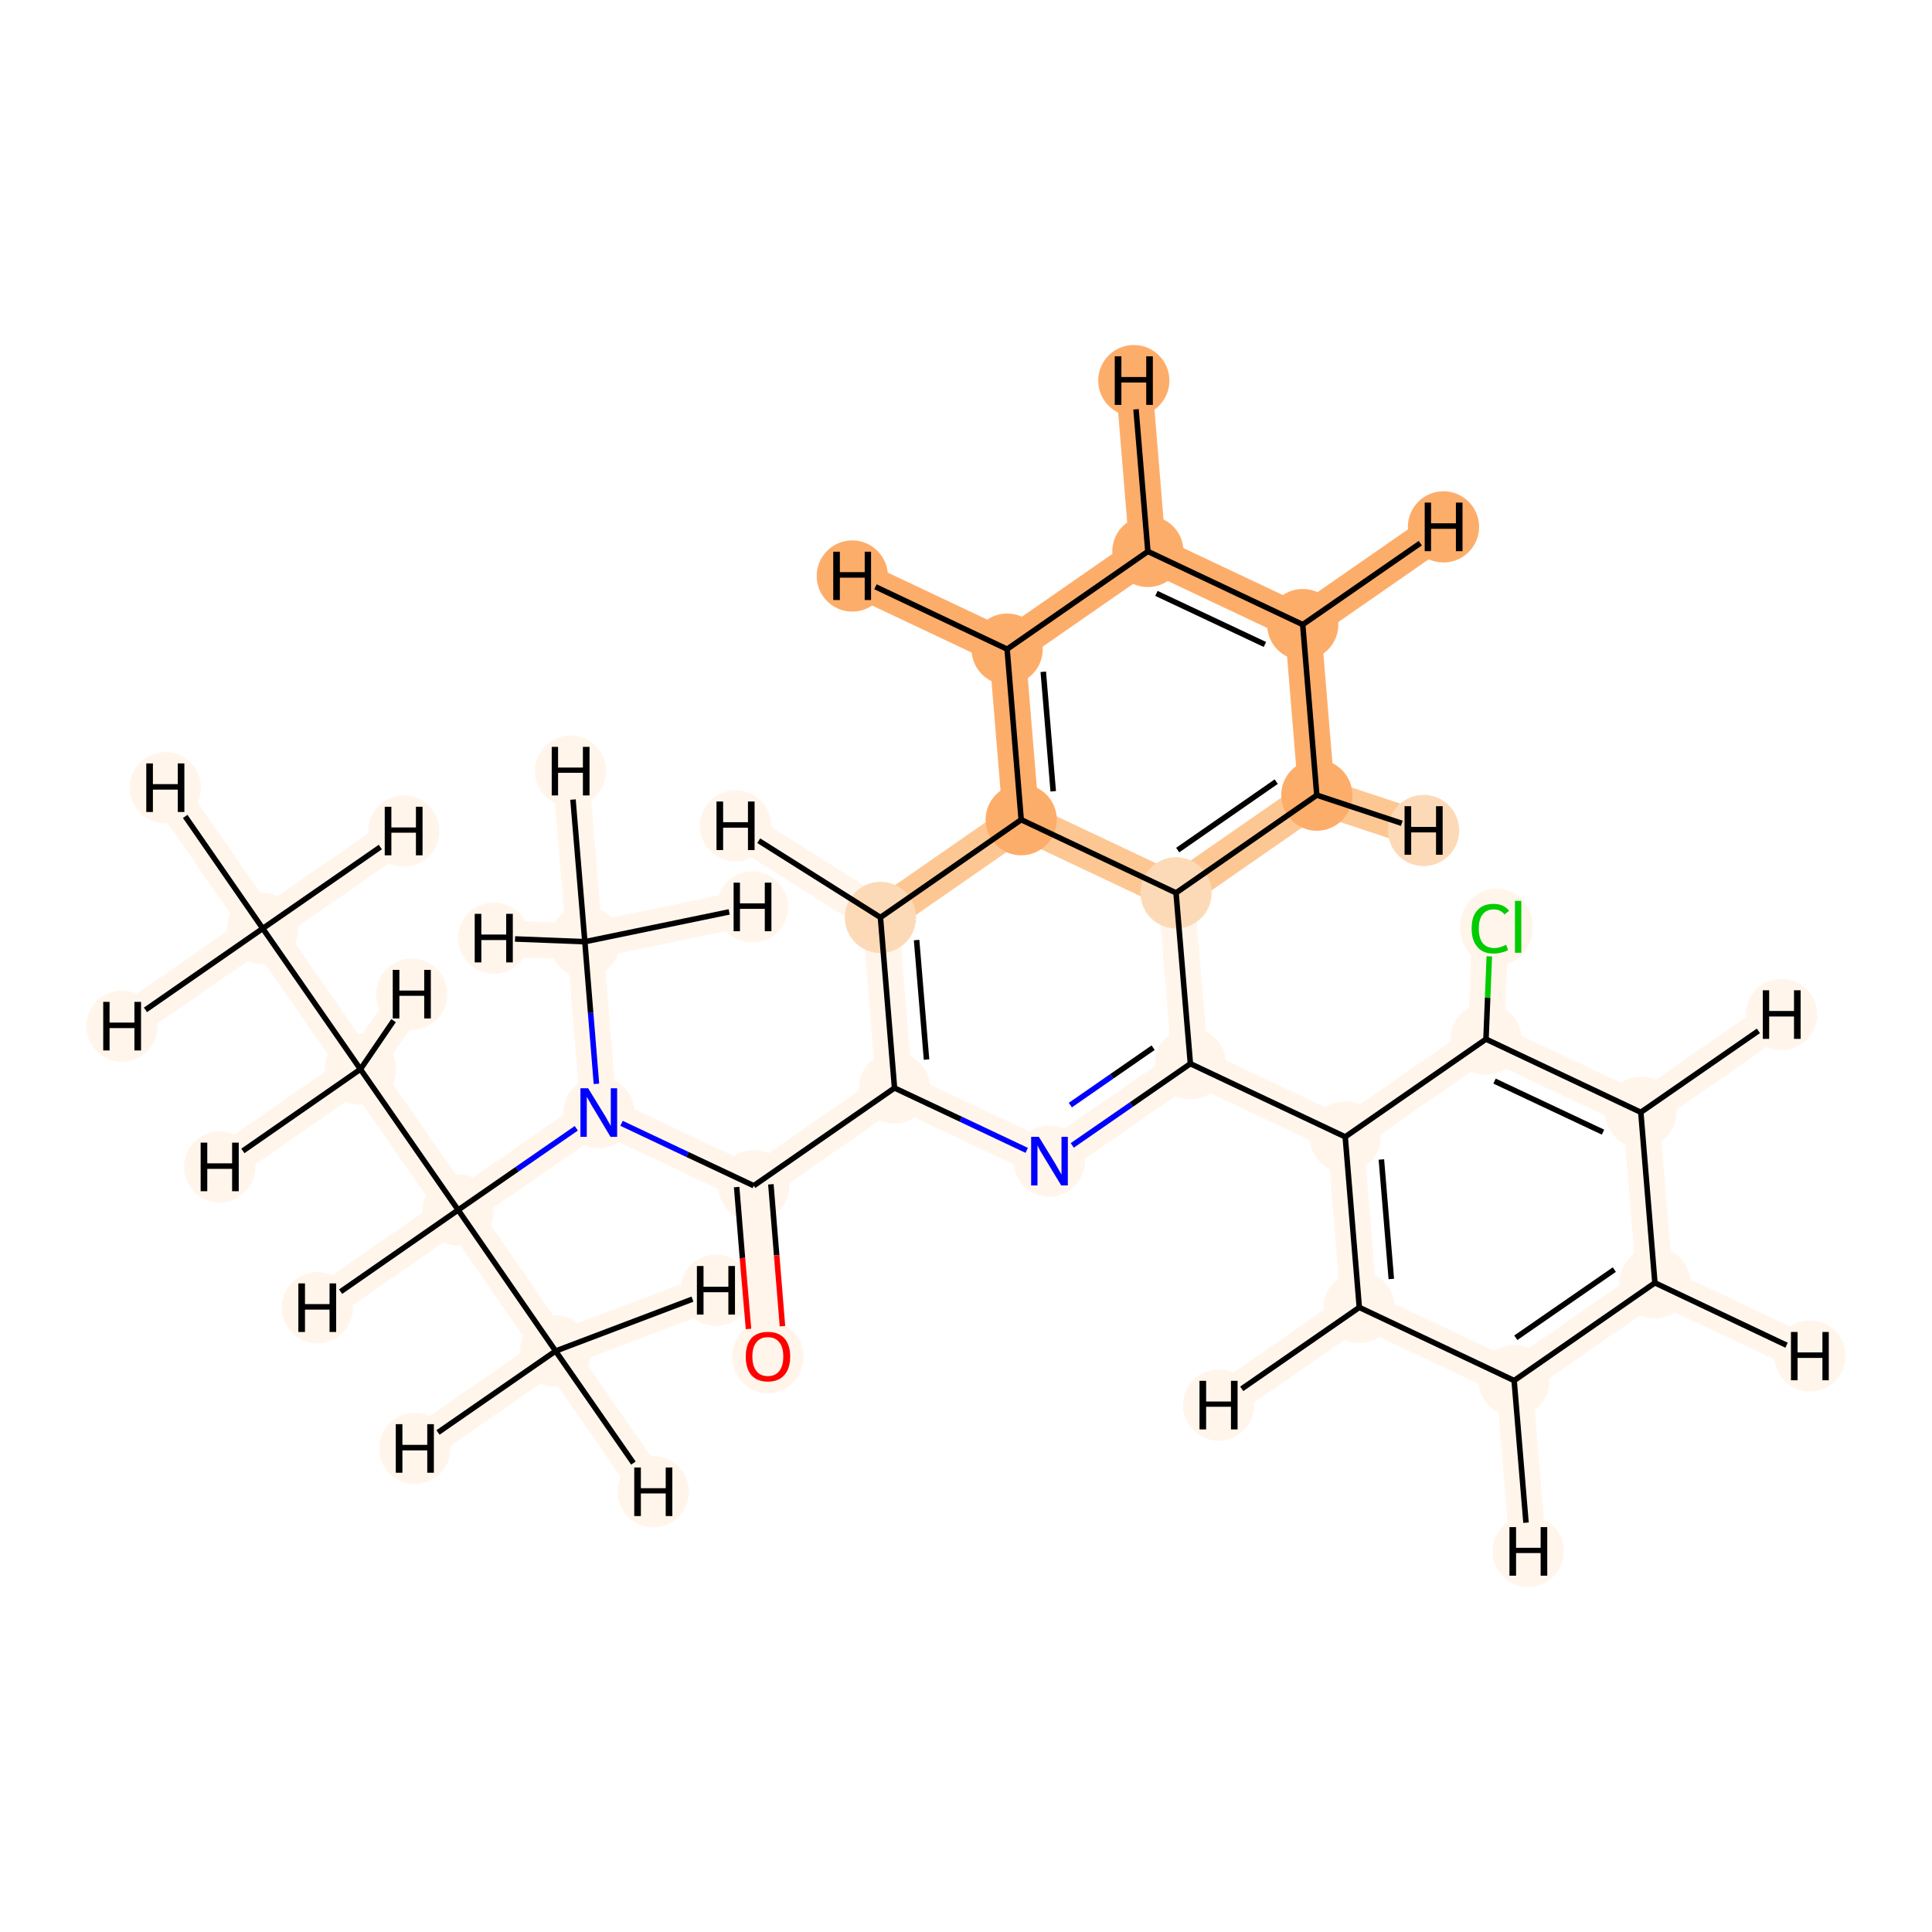 <?xml version='1.0' encoding='iso-8859-1'?>
<svg version='1.1' baseProfile='full'
              xmlns='http://www.w3.org/2000/svg'
                      xmlns:rdkit='http://www.rdkit.org/xml'
                      xmlns:xlink='http://www.w3.org/1999/xlink'
                  xml:space='preserve'
width='700px' height='700px' viewBox='0 0 700 700'>
<!-- END OF HEADER -->
<rect style='opacity:1.0;fill:#FFFFFF;stroke:none' width='700.0' height='700.0' x='0.0' y='0.0'> </rect>
<path d='M 95.2,336.4 L 130.6,387.4' style='fill:none;fill-rule:evenodd;stroke:#FFF5EB;stroke-width:13.2px;stroke-linecap:butt;stroke-linejoin:miter;stroke-opacity:1' />
<path d='M 95.2,336.4 L 59.9,285.4' style='fill:none;fill-rule:evenodd;stroke:#FFF5EB;stroke-width:13.2px;stroke-linecap:butt;stroke-linejoin:miter;stroke-opacity:1' />
<path d='M 95.2,336.4 L 44.2,371.8' style='fill:none;fill-rule:evenodd;stroke:#FFF5EB;stroke-width:13.2px;stroke-linecap:butt;stroke-linejoin:miter;stroke-opacity:1' />
<path d='M 95.2,336.4 L 146.3,301.1' style='fill:none;fill-rule:evenodd;stroke:#FFF5EB;stroke-width:13.2px;stroke-linecap:butt;stroke-linejoin:miter;stroke-opacity:1' />
<path d='M 130.6,387.4 L 166.0,438.4' style='fill:none;fill-rule:evenodd;stroke:#FFF5EB;stroke-width:13.2px;stroke-linecap:butt;stroke-linejoin:miter;stroke-opacity:1' />
<path d='M 130.6,387.4 L 149.2,360.2' style='fill:none;fill-rule:evenodd;stroke:#FFF5EB;stroke-width:13.2px;stroke-linecap:butt;stroke-linejoin:miter;stroke-opacity:1' />
<path d='M 130.6,387.4 L 79.6,422.8' style='fill:none;fill-rule:evenodd;stroke:#FFF5EB;stroke-width:13.2px;stroke-linecap:butt;stroke-linejoin:miter;stroke-opacity:1' />
<path d='M 166.0,438.4 L 217.0,403.1' style='fill:none;fill-rule:evenodd;stroke:#FFF5EB;stroke-width:13.2px;stroke-linecap:butt;stroke-linejoin:miter;stroke-opacity:1' />
<path d='M 166.0,438.4 L 201.3,489.5' style='fill:none;fill-rule:evenodd;stroke:#FFF5EB;stroke-width:13.2px;stroke-linecap:butt;stroke-linejoin:miter;stroke-opacity:1' />
<path d='M 166.0,438.4 L 115.0,473.8' style='fill:none;fill-rule:evenodd;stroke:#FFF5EB;stroke-width:13.2px;stroke-linecap:butt;stroke-linejoin:miter;stroke-opacity:1' />
<path d='M 217.0,403.1 L 273.1,429.6' style='fill:none;fill-rule:evenodd;stroke:#FFF5EB;stroke-width:13.2px;stroke-linecap:butt;stroke-linejoin:miter;stroke-opacity:1' />
<path d='M 217.0,403.1 L 211.9,341.2' style='fill:none;fill-rule:evenodd;stroke:#FFF5EB;stroke-width:13.2px;stroke-linecap:butt;stroke-linejoin:miter;stroke-opacity:1' />
<path d='M 273.1,429.6 L 278.2,491.4' style='fill:none;fill-rule:evenodd;stroke:#FFF5EB;stroke-width:13.2px;stroke-linecap:butt;stroke-linejoin:miter;stroke-opacity:1' />
<path d='M 273.1,429.6 L 324.1,394.2' style='fill:none;fill-rule:evenodd;stroke:#FFF5EB;stroke-width:13.2px;stroke-linecap:butt;stroke-linejoin:miter;stroke-opacity:1' />
<path d='M 324.1,394.2 L 319.0,332.4' style='fill:none;fill-rule:evenodd;stroke:#FFF5EB;stroke-width:13.2px;stroke-linecap:butt;stroke-linejoin:miter;stroke-opacity:1' />
<path d='M 324.1,394.2 L 380.2,420.7' style='fill:none;fill-rule:evenodd;stroke:#FFF5EB;stroke-width:13.2px;stroke-linecap:butt;stroke-linejoin:miter;stroke-opacity:1' />
<path d='M 319.0,332.4 L 370.0,297.0' style='fill:none;fill-rule:evenodd;stroke:#FDC793;stroke-width:13.2px;stroke-linecap:butt;stroke-linejoin:miter;stroke-opacity:1' />
<path d='M 319.0,332.4 L 266.5,299.2' style='fill:none;fill-rule:evenodd;stroke:#FFF5EB;stroke-width:13.2px;stroke-linecap:butt;stroke-linejoin:miter;stroke-opacity:1' />
<path d='M 370.0,297.0 L 364.9,235.2' style='fill:none;fill-rule:evenodd;stroke:#FDAD6A;stroke-width:13.2px;stroke-linecap:butt;stroke-linejoin:miter;stroke-opacity:1' />
<path d='M 370.0,297.0 L 426.1,323.5' style='fill:none;fill-rule:evenodd;stroke:#FDC793;stroke-width:13.2px;stroke-linecap:butt;stroke-linejoin:miter;stroke-opacity:1' />
<path d='M 364.9,235.2 L 415.9,199.8' style='fill:none;fill-rule:evenodd;stroke:#FDAD6A;stroke-width:13.2px;stroke-linecap:butt;stroke-linejoin:miter;stroke-opacity:1' />
<path d='M 364.9,235.2 L 308.8,208.7' style='fill:none;fill-rule:evenodd;stroke:#FDAD6A;stroke-width:13.2px;stroke-linecap:butt;stroke-linejoin:miter;stroke-opacity:1' />
<path d='M 415.9,199.8 L 472.0,226.3' style='fill:none;fill-rule:evenodd;stroke:#FDAD6A;stroke-width:13.2px;stroke-linecap:butt;stroke-linejoin:miter;stroke-opacity:1' />
<path d='M 415.9,199.8 L 410.8,137.9' style='fill:none;fill-rule:evenodd;stroke:#FDAD6A;stroke-width:13.2px;stroke-linecap:butt;stroke-linejoin:miter;stroke-opacity:1' />
<path d='M 472.0,226.3 L 477.1,288.1' style='fill:none;fill-rule:evenodd;stroke:#FDAD6A;stroke-width:13.2px;stroke-linecap:butt;stroke-linejoin:miter;stroke-opacity:1' />
<path d='M 472.0,226.3 L 523.0,190.9' style='fill:none;fill-rule:evenodd;stroke:#FDAD6A;stroke-width:13.2px;stroke-linecap:butt;stroke-linejoin:miter;stroke-opacity:1' />
<path d='M 477.1,288.1 L 426.1,323.5' style='fill:none;fill-rule:evenodd;stroke:#FDC793;stroke-width:13.2px;stroke-linecap:butt;stroke-linejoin:miter;stroke-opacity:1' />
<path d='M 477.1,288.1 L 515.8,300.9' style='fill:none;fill-rule:evenodd;stroke:#FDC793;stroke-width:13.2px;stroke-linecap:butt;stroke-linejoin:miter;stroke-opacity:1' />
<path d='M 426.1,323.5 L 431.3,385.4' style='fill:none;fill-rule:evenodd;stroke:#FFF5EB;stroke-width:13.2px;stroke-linecap:butt;stroke-linejoin:miter;stroke-opacity:1' />
<path d='M 431.3,385.4 L 380.2,420.7' style='fill:none;fill-rule:evenodd;stroke:#FFF5EB;stroke-width:13.2px;stroke-linecap:butt;stroke-linejoin:miter;stroke-opacity:1' />
<path d='M 431.3,385.4 L 487.4,411.9' style='fill:none;fill-rule:evenodd;stroke:#FFF5EB;stroke-width:13.2px;stroke-linecap:butt;stroke-linejoin:miter;stroke-opacity:1' />
<path d='M 487.4,411.9 L 492.5,473.7' style='fill:none;fill-rule:evenodd;stroke:#FFF5EB;stroke-width:13.2px;stroke-linecap:butt;stroke-linejoin:miter;stroke-opacity:1' />
<path d='M 487.4,411.9 L 538.4,376.5' style='fill:none;fill-rule:evenodd;stroke:#FFF5EB;stroke-width:13.2px;stroke-linecap:butt;stroke-linejoin:miter;stroke-opacity:1' />
<path d='M 492.5,473.7 L 548.6,500.2' style='fill:none;fill-rule:evenodd;stroke:#FFF5EB;stroke-width:13.2px;stroke-linecap:butt;stroke-linejoin:miter;stroke-opacity:1' />
<path d='M 492.5,473.7 L 441.5,509.1' style='fill:none;fill-rule:evenodd;stroke:#FFF5EB;stroke-width:13.2px;stroke-linecap:butt;stroke-linejoin:miter;stroke-opacity:1' />
<path d='M 548.6,500.2 L 599.6,464.8' style='fill:none;fill-rule:evenodd;stroke:#FFF5EB;stroke-width:13.2px;stroke-linecap:butt;stroke-linejoin:miter;stroke-opacity:1' />
<path d='M 548.6,500.2 L 553.7,562.1' style='fill:none;fill-rule:evenodd;stroke:#FFF5EB;stroke-width:13.2px;stroke-linecap:butt;stroke-linejoin:miter;stroke-opacity:1' />
<path d='M 599.6,464.8 L 594.5,403.0' style='fill:none;fill-rule:evenodd;stroke:#FFF5EB;stroke-width:13.2px;stroke-linecap:butt;stroke-linejoin:miter;stroke-opacity:1' />
<path d='M 599.6,464.8 L 655.8,491.3' style='fill:none;fill-rule:evenodd;stroke:#FFF5EB;stroke-width:13.2px;stroke-linecap:butt;stroke-linejoin:miter;stroke-opacity:1' />
<path d='M 594.5,403.0 L 538.4,376.5' style='fill:none;fill-rule:evenodd;stroke:#FFF5EB;stroke-width:13.2px;stroke-linecap:butt;stroke-linejoin:miter;stroke-opacity:1' />
<path d='M 594.5,403.0 L 645.5,367.6' style='fill:none;fill-rule:evenodd;stroke:#FFF5EB;stroke-width:13.2px;stroke-linecap:butt;stroke-linejoin:miter;stroke-opacity:1' />
<path d='M 538.4,376.5 L 540.0,335.8' style='fill:none;fill-rule:evenodd;stroke:#FFF5EB;stroke-width:13.2px;stroke-linecap:butt;stroke-linejoin:miter;stroke-opacity:1' />
<path d='M 211.9,341.2 L 206.7,279.4' style='fill:none;fill-rule:evenodd;stroke:#FFF5EB;stroke-width:13.2px;stroke-linecap:butt;stroke-linejoin:miter;stroke-opacity:1' />
<path d='M 211.9,341.2 L 178.9,339.9' style='fill:none;fill-rule:evenodd;stroke:#FFF5EB;stroke-width:13.2px;stroke-linecap:butt;stroke-linejoin:miter;stroke-opacity:1' />
<path d='M 211.9,341.2 L 272.6,328.6' style='fill:none;fill-rule:evenodd;stroke:#FFF5EB;stroke-width:13.2px;stroke-linecap:butt;stroke-linejoin:miter;stroke-opacity:1' />
<path d='M 201.3,489.5 L 236.7,540.5' style='fill:none;fill-rule:evenodd;stroke:#FFF5EB;stroke-width:13.2px;stroke-linecap:butt;stroke-linejoin:miter;stroke-opacity:1' />
<path d='M 201.3,489.5 L 150.3,524.8' style='fill:none;fill-rule:evenodd;stroke:#FFF5EB;stroke-width:13.2px;stroke-linecap:butt;stroke-linejoin:miter;stroke-opacity:1' />
<path d='M 201.3,489.5 L 259.4,467.5' style='fill:none;fill-rule:evenodd;stroke:#FFF5EB;stroke-width:13.2px;stroke-linecap:butt;stroke-linejoin:miter;stroke-opacity:1' />
<ellipse cx='95.2' cy='336.4' rx='12.4' ry='12.4'  style='fill:#FFF5EB;fill-rule:evenodd;stroke:#FFF5EB;stroke-width:1.0px;stroke-linecap:butt;stroke-linejoin:miter;stroke-opacity:1' />
<ellipse cx='130.6' cy='387.4' rx='12.4' ry='12.4'  style='fill:#FFF5EB;fill-rule:evenodd;stroke:#FFF5EB;stroke-width:1.0px;stroke-linecap:butt;stroke-linejoin:miter;stroke-opacity:1' />
<ellipse cx='166.0' cy='438.4' rx='12.4' ry='12.4'  style='fill:#FFF5EB;fill-rule:evenodd;stroke:#FFF5EB;stroke-width:1.0px;stroke-linecap:butt;stroke-linejoin:miter;stroke-opacity:1' />
<ellipse cx='217.0' cy='403.1' rx='12.4' ry='12.4'  style='fill:#FFF5EB;fill-rule:evenodd;stroke:#FFF5EB;stroke-width:1.0px;stroke-linecap:butt;stroke-linejoin:miter;stroke-opacity:1' />
<ellipse cx='273.1' cy='429.6' rx='12.4' ry='12.4'  style='fill:#FFF5EB;fill-rule:evenodd;stroke:#FFF5EB;stroke-width:1.0px;stroke-linecap:butt;stroke-linejoin:miter;stroke-opacity:1' />
<ellipse cx='278.2' cy='491.6' rx='12.4' ry='12.8'  style='fill:#FFF5EB;fill-rule:evenodd;stroke:#FFF5EB;stroke-width:1.0px;stroke-linecap:butt;stroke-linejoin:miter;stroke-opacity:1' />
<ellipse cx='324.1' cy='394.2' rx='12.4' ry='12.4'  style='fill:#FFF5EB;fill-rule:evenodd;stroke:#FFF5EB;stroke-width:1.0px;stroke-linecap:butt;stroke-linejoin:miter;stroke-opacity:1' />
<ellipse cx='319.0' cy='332.4' rx='12.4' ry='12.4'  style='fill:#FDDAB7;fill-rule:evenodd;stroke:#FDDAB7;stroke-width:1.0px;stroke-linecap:butt;stroke-linejoin:miter;stroke-opacity:1' />
<ellipse cx='370.0' cy='297.0' rx='12.4' ry='12.4'  style='fill:#FDAD6A;fill-rule:evenodd;stroke:#FDAD6A;stroke-width:1.0px;stroke-linecap:butt;stroke-linejoin:miter;stroke-opacity:1' />
<ellipse cx='364.9' cy='235.2' rx='12.4' ry='12.4'  style='fill:#FDAD6A;fill-rule:evenodd;stroke:#FDAD6A;stroke-width:1.0px;stroke-linecap:butt;stroke-linejoin:miter;stroke-opacity:1' />
<ellipse cx='415.9' cy='199.8' rx='12.4' ry='12.4'  style='fill:#FDAD6A;fill-rule:evenodd;stroke:#FDAD6A;stroke-width:1.0px;stroke-linecap:butt;stroke-linejoin:miter;stroke-opacity:1' />
<ellipse cx='472.0' cy='226.3' rx='12.4' ry='12.4'  style='fill:#FDAD6A;fill-rule:evenodd;stroke:#FDAD6A;stroke-width:1.0px;stroke-linecap:butt;stroke-linejoin:miter;stroke-opacity:1' />
<ellipse cx='477.1' cy='288.1' rx='12.4' ry='12.4'  style='fill:#FDAD6A;fill-rule:evenodd;stroke:#FDAD6A;stroke-width:1.0px;stroke-linecap:butt;stroke-linejoin:miter;stroke-opacity:1' />
<ellipse cx='426.1' cy='323.5' rx='12.4' ry='12.4'  style='fill:#FDDAB7;fill-rule:evenodd;stroke:#FDDAB7;stroke-width:1.0px;stroke-linecap:butt;stroke-linejoin:miter;stroke-opacity:1' />
<ellipse cx='431.3' cy='385.4' rx='12.4' ry='12.4'  style='fill:#FFF5EB;fill-rule:evenodd;stroke:#FFF5EB;stroke-width:1.0px;stroke-linecap:butt;stroke-linejoin:miter;stroke-opacity:1' />
<ellipse cx='380.2' cy='420.7' rx='12.4' ry='12.4'  style='fill:#FFF5EB;fill-rule:evenodd;stroke:#FFF5EB;stroke-width:1.0px;stroke-linecap:butt;stroke-linejoin:miter;stroke-opacity:1' />
<ellipse cx='487.4' cy='411.9' rx='12.4' ry='12.4'  style='fill:#FFF5EB;fill-rule:evenodd;stroke:#FFF5EB;stroke-width:1.0px;stroke-linecap:butt;stroke-linejoin:miter;stroke-opacity:1' />
<ellipse cx='492.5' cy='473.7' rx='12.4' ry='12.4'  style='fill:#FFF5EB;fill-rule:evenodd;stroke:#FFF5EB;stroke-width:1.0px;stroke-linecap:butt;stroke-linejoin:miter;stroke-opacity:1' />
<ellipse cx='548.6' cy='500.2' rx='12.4' ry='12.4'  style='fill:#FFF5EB;fill-rule:evenodd;stroke:#FFF5EB;stroke-width:1.0px;stroke-linecap:butt;stroke-linejoin:miter;stroke-opacity:1' />
<ellipse cx='599.6' cy='464.8' rx='12.4' ry='12.4'  style='fill:#FFF5EB;fill-rule:evenodd;stroke:#FFF5EB;stroke-width:1.0px;stroke-linecap:butt;stroke-linejoin:miter;stroke-opacity:1' />
<ellipse cx='594.5' cy='403.0' rx='12.4' ry='12.4'  style='fill:#FFF5EB;fill-rule:evenodd;stroke:#FFF5EB;stroke-width:1.0px;stroke-linecap:butt;stroke-linejoin:miter;stroke-opacity:1' />
<ellipse cx='538.4' cy='376.5' rx='12.4' ry='12.4'  style='fill:#FFF5EB;fill-rule:evenodd;stroke:#FFF5EB;stroke-width:1.0px;stroke-linecap:butt;stroke-linejoin:miter;stroke-opacity:1' />
<ellipse cx='542.2' cy='335.9' rx='12.7' ry='13.5'  style='fill:#FFF5EB;fill-rule:evenodd;stroke:#FFF5EB;stroke-width:1.0px;stroke-linecap:butt;stroke-linejoin:miter;stroke-opacity:1' />
<ellipse cx='211.9' cy='341.2' rx='12.4' ry='12.4'  style='fill:#FFF5EB;fill-rule:evenodd;stroke:#FFF5EB;stroke-width:1.0px;stroke-linecap:butt;stroke-linejoin:miter;stroke-opacity:1' />
<ellipse cx='201.3' cy='489.5' rx='12.4' ry='12.4'  style='fill:#FFF5EB;fill-rule:evenodd;stroke:#FFF5EB;stroke-width:1.0px;stroke-linecap:butt;stroke-linejoin:miter;stroke-opacity:1' />
<ellipse cx='59.9' cy='285.4' rx='12.4' ry='12.4'  style='fill:#FFF5EB;fill-rule:evenodd;stroke:#FFF5EB;stroke-width:1.0px;stroke-linecap:butt;stroke-linejoin:miter;stroke-opacity:1' />
<ellipse cx='44.2' cy='371.8' rx='12.4' ry='12.4'  style='fill:#FFF5EB;fill-rule:evenodd;stroke:#FFF5EB;stroke-width:1.0px;stroke-linecap:butt;stroke-linejoin:miter;stroke-opacity:1' />
<ellipse cx='146.3' cy='301.1' rx='12.4' ry='12.4'  style='fill:#FFF5EB;fill-rule:evenodd;stroke:#FFF5EB;stroke-width:1.0px;stroke-linecap:butt;stroke-linejoin:miter;stroke-opacity:1' />
<ellipse cx='149.2' cy='360.2' rx='12.4' ry='12.4'  style='fill:#FFF5EB;fill-rule:evenodd;stroke:#FFF5EB;stroke-width:1.0px;stroke-linecap:butt;stroke-linejoin:miter;stroke-opacity:1' />
<ellipse cx='79.6' cy='422.8' rx='12.4' ry='12.4'  style='fill:#FFF5EB;fill-rule:evenodd;stroke:#FFF5EB;stroke-width:1.0px;stroke-linecap:butt;stroke-linejoin:miter;stroke-opacity:1' />
<ellipse cx='115.0' cy='473.8' rx='12.4' ry='12.4'  style='fill:#FFF5EB;fill-rule:evenodd;stroke:#FFF5EB;stroke-width:1.0px;stroke-linecap:butt;stroke-linejoin:miter;stroke-opacity:1' />
<ellipse cx='266.5' cy='299.2' rx='12.4' ry='12.4'  style='fill:#FFF5EB;fill-rule:evenodd;stroke:#FFF5EB;stroke-width:1.0px;stroke-linecap:butt;stroke-linejoin:miter;stroke-opacity:1' />
<ellipse cx='308.8' cy='208.7' rx='12.4' ry='12.4'  style='fill:#FDAD6A;fill-rule:evenodd;stroke:#FDAD6A;stroke-width:1.0px;stroke-linecap:butt;stroke-linejoin:miter;stroke-opacity:1' />
<ellipse cx='410.8' cy='137.9' rx='12.4' ry='12.4'  style='fill:#FDAD6A;fill-rule:evenodd;stroke:#FDAD6A;stroke-width:1.0px;stroke-linecap:butt;stroke-linejoin:miter;stroke-opacity:1' />
<ellipse cx='523.0' cy='190.9' rx='12.4' ry='12.4'  style='fill:#FDAD6A;fill-rule:evenodd;stroke:#FDAD6A;stroke-width:1.0px;stroke-linecap:butt;stroke-linejoin:miter;stroke-opacity:1' />
<ellipse cx='515.8' cy='300.9' rx='12.4' ry='12.4'  style='fill:#FDDAB7;fill-rule:evenodd;stroke:#FDDAB7;stroke-width:1.0px;stroke-linecap:butt;stroke-linejoin:miter;stroke-opacity:1' />
<ellipse cx='441.5' cy='509.1' rx='12.4' ry='12.4'  style='fill:#FFF5EB;fill-rule:evenodd;stroke:#FFF5EB;stroke-width:1.0px;stroke-linecap:butt;stroke-linejoin:miter;stroke-opacity:1' />
<ellipse cx='553.7' cy='562.1' rx='12.4' ry='12.4'  style='fill:#FFF5EB;fill-rule:evenodd;stroke:#FFF5EB;stroke-width:1.0px;stroke-linecap:butt;stroke-linejoin:miter;stroke-opacity:1' />
<ellipse cx='655.8' cy='491.3' rx='12.4' ry='12.4'  style='fill:#FFF5EB;fill-rule:evenodd;stroke:#FFF5EB;stroke-width:1.0px;stroke-linecap:butt;stroke-linejoin:miter;stroke-opacity:1' />
<ellipse cx='645.5' cy='367.6' rx='12.4' ry='12.4'  style='fill:#FFF5EB;fill-rule:evenodd;stroke:#FFF5EB;stroke-width:1.0px;stroke-linecap:butt;stroke-linejoin:miter;stroke-opacity:1' />
<ellipse cx='206.7' cy='279.4' rx='12.4' ry='12.4'  style='fill:#FFF5EB;fill-rule:evenodd;stroke:#FFF5EB;stroke-width:1.0px;stroke-linecap:butt;stroke-linejoin:miter;stroke-opacity:1' />
<ellipse cx='178.9' cy='339.9' rx='12.4' ry='12.4'  style='fill:#FFF5EB;fill-rule:evenodd;stroke:#FFF5EB;stroke-width:1.0px;stroke-linecap:butt;stroke-linejoin:miter;stroke-opacity:1' />
<ellipse cx='272.6' cy='328.6' rx='12.4' ry='12.4'  style='fill:#FFF5EB;fill-rule:evenodd;stroke:#FFF5EB;stroke-width:1.0px;stroke-linecap:butt;stroke-linejoin:miter;stroke-opacity:1' />
<ellipse cx='236.7' cy='540.5' rx='12.4' ry='12.4'  style='fill:#FFF5EB;fill-rule:evenodd;stroke:#FFF5EB;stroke-width:1.0px;stroke-linecap:butt;stroke-linejoin:miter;stroke-opacity:1' />
<ellipse cx='150.3' cy='524.8' rx='12.4' ry='12.4'  style='fill:#FFF5EB;fill-rule:evenodd;stroke:#FFF5EB;stroke-width:1.0px;stroke-linecap:butt;stroke-linejoin:miter;stroke-opacity:1' />
<ellipse cx='259.4' cy='467.5' rx='12.4' ry='12.4'  style='fill:#FFF5EB;fill-rule:evenodd;stroke:#FFF5EB;stroke-width:1.0px;stroke-linecap:butt;stroke-linejoin:miter;stroke-opacity:1' />
<path class='bond-0 atom-0 atom-1' d='M 95.2,336.4 L 130.6,387.4' style='fill:none;fill-rule:evenodd;stroke:#000000;stroke-width:2.0px;stroke-linecap:butt;stroke-linejoin:miter;stroke-opacity:1' />
<path class='bond-27 atom-0 atom-25' d='M 95.2,336.4 L 67.1,295.8' style='fill:none;fill-rule:evenodd;stroke:#000000;stroke-width:2.0px;stroke-linecap:butt;stroke-linejoin:miter;stroke-opacity:1' />
<path class='bond-28 atom-0 atom-26' d='M 95.2,336.4 L 52.7,365.9' style='fill:none;fill-rule:evenodd;stroke:#000000;stroke-width:2.0px;stroke-linecap:butt;stroke-linejoin:miter;stroke-opacity:1' />
<path class='bond-29 atom-0 atom-27' d='M 95.2,336.4 L 137.8,306.9' style='fill:none;fill-rule:evenodd;stroke:#000000;stroke-width:2.0px;stroke-linecap:butt;stroke-linejoin:miter;stroke-opacity:1' />
<path class='bond-1 atom-1 atom-2' d='M 130.6,387.4 L 166.0,438.4' style='fill:none;fill-rule:evenodd;stroke:#000000;stroke-width:2.0px;stroke-linecap:butt;stroke-linejoin:miter;stroke-opacity:1' />
<path class='bond-30 atom-1 atom-28' d='M 130.6,387.4 L 142.6,369.8' style='fill:none;fill-rule:evenodd;stroke:#000000;stroke-width:2.0px;stroke-linecap:butt;stroke-linejoin:miter;stroke-opacity:1' />
<path class='bond-31 atom-1 atom-29' d='M 130.6,387.4 L 88.0,417.0' style='fill:none;fill-rule:evenodd;stroke:#000000;stroke-width:2.0px;stroke-linecap:butt;stroke-linejoin:miter;stroke-opacity:1' />
<path class='bond-2 atom-2 atom-3' d='M 166.0,438.4 L 187.4,423.6' style='fill:none;fill-rule:evenodd;stroke:#000000;stroke-width:2.0px;stroke-linecap:butt;stroke-linejoin:miter;stroke-opacity:1' />
<path class='bond-2 atom-2 atom-3' d='M 187.4,423.6 L 208.8,408.8' style='fill:none;fill-rule:evenodd;stroke:#0000FF;stroke-width:2.0px;stroke-linecap:butt;stroke-linejoin:miter;stroke-opacity:1' />
<path class='bond-23 atom-2 atom-24' d='M 166.0,438.4 L 201.3,489.5' style='fill:none;fill-rule:evenodd;stroke:#000000;stroke-width:2.0px;stroke-linecap:butt;stroke-linejoin:miter;stroke-opacity:1' />
<path class='bond-32 atom-2 atom-30' d='M 166.0,438.4 L 123.4,468.0' style='fill:none;fill-rule:evenodd;stroke:#000000;stroke-width:2.0px;stroke-linecap:butt;stroke-linejoin:miter;stroke-opacity:1' />
<path class='bond-3 atom-3 atom-4' d='M 225.2,407.0 L 249.1,418.3' style='fill:none;fill-rule:evenodd;stroke:#0000FF;stroke-width:2.0px;stroke-linecap:butt;stroke-linejoin:miter;stroke-opacity:1' />
<path class='bond-3 atom-3 atom-4' d='M 249.1,418.3 L 273.1,429.6' style='fill:none;fill-rule:evenodd;stroke:#000000;stroke-width:2.0px;stroke-linecap:butt;stroke-linejoin:miter;stroke-opacity:1' />
<path class='bond-22 atom-3 atom-23' d='M 216.1,392.7 L 214.0,367.0' style='fill:none;fill-rule:evenodd;stroke:#0000FF;stroke-width:2.0px;stroke-linecap:butt;stroke-linejoin:miter;stroke-opacity:1' />
<path class='bond-22 atom-3 atom-23' d='M 214.0,367.0 L 211.9,341.2' style='fill:none;fill-rule:evenodd;stroke:#000000;stroke-width:2.0px;stroke-linecap:butt;stroke-linejoin:miter;stroke-opacity:1' />
<path class='bond-4 atom-4 atom-5' d='M 266.9,430.1 L 269.0,455.8' style='fill:none;fill-rule:evenodd;stroke:#000000;stroke-width:2.0px;stroke-linecap:butt;stroke-linejoin:miter;stroke-opacity:1' />
<path class='bond-4 atom-4 atom-5' d='M 269.0,455.8 L 271.2,481.5' style='fill:none;fill-rule:evenodd;stroke:#FF0000;stroke-width:2.0px;stroke-linecap:butt;stroke-linejoin:miter;stroke-opacity:1' />
<path class='bond-4 atom-4 atom-5' d='M 279.3,429.1 L 281.4,454.8' style='fill:none;fill-rule:evenodd;stroke:#000000;stroke-width:2.0px;stroke-linecap:butt;stroke-linejoin:miter;stroke-opacity:1' />
<path class='bond-4 atom-4 atom-5' d='M 281.4,454.8 L 283.5,480.5' style='fill:none;fill-rule:evenodd;stroke:#FF0000;stroke-width:2.0px;stroke-linecap:butt;stroke-linejoin:miter;stroke-opacity:1' />
<path class='bond-5 atom-4 atom-6' d='M 273.1,429.6 L 324.1,394.2' style='fill:none;fill-rule:evenodd;stroke:#000000;stroke-width:2.0px;stroke-linecap:butt;stroke-linejoin:miter;stroke-opacity:1' />
<path class='bond-6 atom-6 atom-7' d='M 324.1,394.2 L 319.0,332.4' style='fill:none;fill-rule:evenodd;stroke:#000000;stroke-width:2.0px;stroke-linecap:butt;stroke-linejoin:miter;stroke-opacity:1' />
<path class='bond-6 atom-6 atom-7' d='M 335.7,383.9 L 332.1,340.6' style='fill:none;fill-rule:evenodd;stroke:#000000;stroke-width:2.0px;stroke-linecap:butt;stroke-linejoin:miter;stroke-opacity:1' />
<path class='bond-24 atom-15 atom-6' d='M 372.0,416.8 L 348.1,405.5' style='fill:none;fill-rule:evenodd;stroke:#0000FF;stroke-width:2.0px;stroke-linecap:butt;stroke-linejoin:miter;stroke-opacity:1' />
<path class='bond-24 atom-15 atom-6' d='M 348.1,405.5 L 324.1,394.2' style='fill:none;fill-rule:evenodd;stroke:#000000;stroke-width:2.0px;stroke-linecap:butt;stroke-linejoin:miter;stroke-opacity:1' />
<path class='bond-7 atom-7 atom-8' d='M 319.0,332.4 L 370.0,297.0' style='fill:none;fill-rule:evenodd;stroke:#000000;stroke-width:2.0px;stroke-linecap:butt;stroke-linejoin:miter;stroke-opacity:1' />
<path class='bond-33 atom-7 atom-31' d='M 319.0,332.4 L 274.9,304.6' style='fill:none;fill-rule:evenodd;stroke:#000000;stroke-width:2.0px;stroke-linecap:butt;stroke-linejoin:miter;stroke-opacity:1' />
<path class='bond-8 atom-8 atom-9' d='M 370.0,297.0 L 364.9,235.2' style='fill:none;fill-rule:evenodd;stroke:#000000;stroke-width:2.0px;stroke-linecap:butt;stroke-linejoin:miter;stroke-opacity:1' />
<path class='bond-8 atom-8 atom-9' d='M 381.6,286.7 L 378.0,243.4' style='fill:none;fill-rule:evenodd;stroke:#000000;stroke-width:2.0px;stroke-linecap:butt;stroke-linejoin:miter;stroke-opacity:1' />
<path class='bond-26 atom-13 atom-8' d='M 426.1,323.5 L 370.0,297.0' style='fill:none;fill-rule:evenodd;stroke:#000000;stroke-width:2.0px;stroke-linecap:butt;stroke-linejoin:miter;stroke-opacity:1' />
<path class='bond-9 atom-9 atom-10' d='M 364.9,235.2 L 415.9,199.8' style='fill:none;fill-rule:evenodd;stroke:#000000;stroke-width:2.0px;stroke-linecap:butt;stroke-linejoin:miter;stroke-opacity:1' />
<path class='bond-34 atom-9 atom-32' d='M 364.9,235.2 L 317.2,212.6' style='fill:none;fill-rule:evenodd;stroke:#000000;stroke-width:2.0px;stroke-linecap:butt;stroke-linejoin:miter;stroke-opacity:1' />
<path class='bond-10 atom-10 atom-11' d='M 415.9,199.8 L 472.0,226.3' style='fill:none;fill-rule:evenodd;stroke:#000000;stroke-width:2.0px;stroke-linecap:butt;stroke-linejoin:miter;stroke-opacity:1' />
<path class='bond-10 atom-10 atom-11' d='M 419.0,215.0 L 458.3,233.5' style='fill:none;fill-rule:evenodd;stroke:#000000;stroke-width:2.0px;stroke-linecap:butt;stroke-linejoin:miter;stroke-opacity:1' />
<path class='bond-35 atom-10 atom-33' d='M 415.9,199.8 L 411.6,148.3' style='fill:none;fill-rule:evenodd;stroke:#000000;stroke-width:2.0px;stroke-linecap:butt;stroke-linejoin:miter;stroke-opacity:1' />
<path class='bond-11 atom-11 atom-12' d='M 472.0,226.3 L 477.1,288.1' style='fill:none;fill-rule:evenodd;stroke:#000000;stroke-width:2.0px;stroke-linecap:butt;stroke-linejoin:miter;stroke-opacity:1' />
<path class='bond-36 atom-11 atom-34' d='M 472.0,226.3 L 514.6,196.8' style='fill:none;fill-rule:evenodd;stroke:#000000;stroke-width:2.0px;stroke-linecap:butt;stroke-linejoin:miter;stroke-opacity:1' />
<path class='bond-12 atom-12 atom-13' d='M 477.1,288.1 L 426.1,323.5' style='fill:none;fill-rule:evenodd;stroke:#000000;stroke-width:2.0px;stroke-linecap:butt;stroke-linejoin:miter;stroke-opacity:1' />
<path class='bond-12 atom-12 atom-13' d='M 462.4,283.2 L 426.7,308.0' style='fill:none;fill-rule:evenodd;stroke:#000000;stroke-width:2.0px;stroke-linecap:butt;stroke-linejoin:miter;stroke-opacity:1' />
<path class='bond-37 atom-12 atom-35' d='M 477.1,288.1 L 507.9,298.3' style='fill:none;fill-rule:evenodd;stroke:#000000;stroke-width:2.0px;stroke-linecap:butt;stroke-linejoin:miter;stroke-opacity:1' />
<path class='bond-13 atom-13 atom-14' d='M 426.1,323.5 L 431.3,385.4' style='fill:none;fill-rule:evenodd;stroke:#000000;stroke-width:2.0px;stroke-linecap:butt;stroke-linejoin:miter;stroke-opacity:1' />
<path class='bond-14 atom-14 atom-15' d='M 431.3,385.4 L 409.9,400.2' style='fill:none;fill-rule:evenodd;stroke:#000000;stroke-width:2.0px;stroke-linecap:butt;stroke-linejoin:miter;stroke-opacity:1' />
<path class='bond-14 atom-14 atom-15' d='M 409.9,400.2 L 388.5,415.0' style='fill:none;fill-rule:evenodd;stroke:#0000FF;stroke-width:2.0px;stroke-linecap:butt;stroke-linejoin:miter;stroke-opacity:1' />
<path class='bond-14 atom-14 atom-15' d='M 417.8,379.6 L 402.8,390.0' style='fill:none;fill-rule:evenodd;stroke:#000000;stroke-width:2.0px;stroke-linecap:butt;stroke-linejoin:miter;stroke-opacity:1' />
<path class='bond-14 atom-14 atom-15' d='M 402.8,390.0 L 387.8,400.4' style='fill:none;fill-rule:evenodd;stroke:#0000FF;stroke-width:2.0px;stroke-linecap:butt;stroke-linejoin:miter;stroke-opacity:1' />
<path class='bond-15 atom-14 atom-16' d='M 431.3,385.4 L 487.4,411.9' style='fill:none;fill-rule:evenodd;stroke:#000000;stroke-width:2.0px;stroke-linecap:butt;stroke-linejoin:miter;stroke-opacity:1' />
<path class='bond-16 atom-16 atom-17' d='M 487.4,411.9 L 492.5,473.7' style='fill:none;fill-rule:evenodd;stroke:#000000;stroke-width:2.0px;stroke-linecap:butt;stroke-linejoin:miter;stroke-opacity:1' />
<path class='bond-16 atom-16 atom-17' d='M 500.5,420.1 L 504.1,463.4' style='fill:none;fill-rule:evenodd;stroke:#000000;stroke-width:2.0px;stroke-linecap:butt;stroke-linejoin:miter;stroke-opacity:1' />
<path class='bond-25 atom-21 atom-16' d='M 538.4,376.5 L 487.4,411.9' style='fill:none;fill-rule:evenodd;stroke:#000000;stroke-width:2.0px;stroke-linecap:butt;stroke-linejoin:miter;stroke-opacity:1' />
<path class='bond-17 atom-17 atom-18' d='M 492.5,473.7 L 548.6,500.2' style='fill:none;fill-rule:evenodd;stroke:#000000;stroke-width:2.0px;stroke-linecap:butt;stroke-linejoin:miter;stroke-opacity:1' />
<path class='bond-38 atom-17 atom-36' d='M 492.5,473.7 L 449.9,503.2' style='fill:none;fill-rule:evenodd;stroke:#000000;stroke-width:2.0px;stroke-linecap:butt;stroke-linejoin:miter;stroke-opacity:1' />
<path class='bond-18 atom-18 atom-19' d='M 548.6,500.2 L 599.6,464.8' style='fill:none;fill-rule:evenodd;stroke:#000000;stroke-width:2.0px;stroke-linecap:butt;stroke-linejoin:miter;stroke-opacity:1' />
<path class='bond-18 atom-18 atom-19' d='M 549.2,484.7 L 584.9,460.0' style='fill:none;fill-rule:evenodd;stroke:#000000;stroke-width:2.0px;stroke-linecap:butt;stroke-linejoin:miter;stroke-opacity:1' />
<path class='bond-39 atom-18 atom-37' d='M 548.6,500.2 L 552.9,551.7' style='fill:none;fill-rule:evenodd;stroke:#000000;stroke-width:2.0px;stroke-linecap:butt;stroke-linejoin:miter;stroke-opacity:1' />
<path class='bond-19 atom-19 atom-20' d='M 599.6,464.8 L 594.5,403.0' style='fill:none;fill-rule:evenodd;stroke:#000000;stroke-width:2.0px;stroke-linecap:butt;stroke-linejoin:miter;stroke-opacity:1' />
<path class='bond-40 atom-19 atom-38' d='M 599.6,464.8 L 647.3,487.4' style='fill:none;fill-rule:evenodd;stroke:#000000;stroke-width:2.0px;stroke-linecap:butt;stroke-linejoin:miter;stroke-opacity:1' />
<path class='bond-20 atom-20 atom-21' d='M 594.5,403.0 L 538.4,376.5' style='fill:none;fill-rule:evenodd;stroke:#000000;stroke-width:2.0px;stroke-linecap:butt;stroke-linejoin:miter;stroke-opacity:1' />
<path class='bond-20 atom-20 atom-21' d='M 580.8,410.2 L 541.5,391.7' style='fill:none;fill-rule:evenodd;stroke:#000000;stroke-width:2.0px;stroke-linecap:butt;stroke-linejoin:miter;stroke-opacity:1' />
<path class='bond-41 atom-20 atom-39' d='M 594.5,403.0 L 637.1,373.5' style='fill:none;fill-rule:evenodd;stroke:#000000;stroke-width:2.0px;stroke-linecap:butt;stroke-linejoin:miter;stroke-opacity:1' />
<path class='bond-21 atom-21 atom-22' d='M 538.4,376.5 L 539.0,361.5' style='fill:none;fill-rule:evenodd;stroke:#000000;stroke-width:2.0px;stroke-linecap:butt;stroke-linejoin:miter;stroke-opacity:1' />
<path class='bond-21 atom-21 atom-22' d='M 539.0,361.5 L 539.6,346.5' style='fill:none;fill-rule:evenodd;stroke:#00CC00;stroke-width:2.0px;stroke-linecap:butt;stroke-linejoin:miter;stroke-opacity:1' />
<path class='bond-42 atom-23 atom-40' d='M 211.9,341.2 L 207.6,289.7' style='fill:none;fill-rule:evenodd;stroke:#000000;stroke-width:2.0px;stroke-linecap:butt;stroke-linejoin:miter;stroke-opacity:1' />
<path class='bond-43 atom-23 atom-41' d='M 211.9,341.2 L 186.6,340.2' style='fill:none;fill-rule:evenodd;stroke:#000000;stroke-width:2.0px;stroke-linecap:butt;stroke-linejoin:miter;stroke-opacity:1' />
<path class='bond-44 atom-23 atom-42' d='M 211.9,341.2 L 264.2,330.4' style='fill:none;fill-rule:evenodd;stroke:#000000;stroke-width:2.0px;stroke-linecap:butt;stroke-linejoin:miter;stroke-opacity:1' />
<path class='bond-45 atom-24 atom-43' d='M 201.3,489.5 L 229.5,530.1' style='fill:none;fill-rule:evenodd;stroke:#000000;stroke-width:2.0px;stroke-linecap:butt;stroke-linejoin:miter;stroke-opacity:1' />
<path class='bond-46 atom-24 atom-44' d='M 201.3,489.5 L 158.7,519.0' style='fill:none;fill-rule:evenodd;stroke:#000000;stroke-width:2.0px;stroke-linecap:butt;stroke-linejoin:miter;stroke-opacity:1' />
<path class='bond-47 atom-24 atom-45' d='M 201.3,489.5 L 250.9,470.7' style='fill:none;fill-rule:evenodd;stroke:#000000;stroke-width:2.0px;stroke-linecap:butt;stroke-linejoin:miter;stroke-opacity:1' />
<path  class='atom-3' d='M 213.1 394.3
L 218.8 403.6
Q 219.4 404.5, 220.3 406.2
Q 221.3 407.9, 221.3 408.0
L 221.3 394.3
L 223.6 394.3
L 223.6 411.9
L 221.2 411.9
L 215.1 401.7
Q 214.3 400.5, 213.6 399.1
Q 212.8 397.8, 212.6 397.4
L 212.6 411.9
L 210.3 411.9
L 210.3 394.3
L 213.1 394.3
' fill='#0000FF'/>
<path  class='atom-5' d='M 270.2 491.5
Q 270.2 487.3, 272.2 484.9
Q 274.3 482.6, 278.2 482.6
Q 282.1 482.6, 284.2 484.9
Q 286.3 487.3, 286.3 491.5
Q 286.3 495.8, 284.2 498.2
Q 282.1 500.6, 278.2 500.6
Q 274.3 500.6, 272.2 498.2
Q 270.2 495.8, 270.2 491.5
M 278.2 498.6
Q 280.9 498.6, 282.3 496.8
Q 283.8 495.0, 283.8 491.5
Q 283.8 488.0, 282.3 486.3
Q 280.9 484.5, 278.2 484.5
Q 275.5 484.5, 274.1 486.3
Q 272.6 488.0, 272.6 491.5
Q 272.6 495.0, 274.1 496.8
Q 275.5 498.6, 278.2 498.6
' fill='#FF0000'/>
<path  class='atom-15' d='M 376.4 411.9
L 382.1 421.2
Q 382.7 422.2, 383.6 423.8
Q 384.5 425.5, 384.6 425.6
L 384.6 411.9
L 386.9 411.9
L 386.9 429.5
L 384.5 429.5
L 378.3 419.3
Q 377.6 418.1, 376.8 416.8
Q 376.1 415.4, 375.9 415.0
L 375.9 429.5
L 373.6 429.5
L 373.6 411.9
L 376.4 411.9
' fill='#0000FF'/>
<path  class='atom-22' d='M 533.2 336.4
Q 533.2 332.0, 535.3 329.8
Q 537.3 327.5, 541.2 327.5
Q 544.8 327.5, 546.8 330.0
L 545.1 331.3
Q 543.7 329.5, 541.2 329.5
Q 538.6 329.5, 537.2 331.3
Q 535.8 333.0, 535.8 336.4
Q 535.8 339.9, 537.2 341.7
Q 538.7 343.5, 541.5 343.5
Q 543.4 343.5, 545.7 342.3
L 546.4 344.2
Q 545.5 344.8, 544.1 345.1
Q 542.7 345.5, 541.1 345.5
Q 537.3 345.5, 535.3 343.1
Q 533.2 340.8, 533.2 336.4
' fill='#00CC00'/>
<path  class='atom-22' d='M 548.9 326.4
L 551.2 326.4
L 551.2 345.2
L 548.9 345.2
L 548.9 326.4
' fill='#00CC00'/>
<path  class='atom-25' d='M 53.0 276.6
L 55.4 276.6
L 55.4 284.1
L 64.4 284.1
L 64.4 276.6
L 66.8 276.6
L 66.8 294.2
L 64.4 294.2
L 64.4 286.1
L 55.4 286.1
L 55.4 294.2
L 53.0 294.2
L 53.0 276.6
' fill='#000000'/>
<path  class='atom-26' d='M 37.4 363.0
L 39.7 363.0
L 39.7 370.5
L 48.7 370.5
L 48.7 363.0
L 51.1 363.0
L 51.1 380.6
L 48.7 380.6
L 48.7 372.5
L 39.7 372.5
L 39.7 380.6
L 37.4 380.6
L 37.4 363.0
' fill='#000000'/>
<path  class='atom-27' d='M 139.4 292.3
L 141.8 292.3
L 141.8 299.8
L 150.7 299.8
L 150.7 292.3
L 153.1 292.3
L 153.1 309.9
L 150.7 309.9
L 150.7 301.7
L 141.8 301.7
L 141.8 309.9
L 139.4 309.9
L 139.4 292.3
' fill='#000000'/>
<path  class='atom-28' d='M 142.3 351.4
L 144.7 351.4
L 144.7 358.9
L 153.7 358.9
L 153.7 351.4
L 156.1 351.4
L 156.1 369.0
L 153.7 369.0
L 153.7 360.8
L 144.7 360.8
L 144.7 369.0
L 142.3 369.0
L 142.3 351.4
' fill='#000000'/>
<path  class='atom-29' d='M 72.7 414.0
L 75.1 414.0
L 75.1 421.5
L 84.1 421.5
L 84.1 414.0
L 86.5 414.0
L 86.5 431.6
L 84.1 431.6
L 84.1 423.5
L 75.1 423.5
L 75.1 431.6
L 72.7 431.6
L 72.7 414.0
' fill='#000000'/>
<path  class='atom-30' d='M 108.1 465.0
L 110.5 465.0
L 110.5 472.5
L 119.4 472.5
L 119.4 465.0
L 121.8 465.0
L 121.8 482.6
L 119.4 482.6
L 119.4 474.5
L 110.5 474.5
L 110.5 482.6
L 108.1 482.6
L 108.1 465.0
' fill='#000000'/>
<path  class='atom-31' d='M 259.6 290.4
L 262.0 290.4
L 262.0 297.9
L 271.0 297.9
L 271.0 290.4
L 273.4 290.4
L 273.4 308.0
L 271.0 308.0
L 271.0 299.9
L 262.0 299.9
L 262.0 308.0
L 259.6 308.0
L 259.6 290.4
' fill='#000000'/>
<path  class='atom-32' d='M 301.9 199.9
L 304.3 199.9
L 304.3 207.3
L 313.3 207.3
L 313.3 199.9
L 315.6 199.9
L 315.6 217.4
L 313.3 217.4
L 313.3 209.3
L 304.3 209.3
L 304.3 217.4
L 301.9 217.4
L 301.9 199.9
' fill='#000000'/>
<path  class='atom-33' d='M 403.9 129.1
L 406.3 129.1
L 406.3 136.6
L 415.3 136.6
L 415.3 129.1
L 417.7 129.1
L 417.7 146.7
L 415.3 146.7
L 415.3 138.6
L 406.3 138.6
L 406.3 146.7
L 403.9 146.7
L 403.9 129.1
' fill='#000000'/>
<path  class='atom-34' d='M 516.2 182.1
L 518.5 182.1
L 518.5 189.6
L 527.5 189.6
L 527.5 182.1
L 529.9 182.1
L 529.9 199.7
L 527.5 199.7
L 527.5 191.6
L 518.5 191.6
L 518.5 199.7
L 516.2 199.7
L 516.2 182.1
' fill='#000000'/>
<path  class='atom-35' d='M 508.9 292.1
L 511.3 292.1
L 511.3 299.6
L 520.3 299.6
L 520.3 292.1
L 522.7 292.1
L 522.7 309.7
L 520.3 309.7
L 520.3 301.6
L 511.3 301.6
L 511.3 309.7
L 508.9 309.7
L 508.9 292.1
' fill='#000000'/>
<path  class='atom-36' d='M 434.6 500.3
L 437.0 500.3
L 437.0 507.8
L 446.0 507.8
L 446.0 500.3
L 448.4 500.3
L 448.4 517.9
L 446.0 517.9
L 446.0 509.7
L 437.0 509.7
L 437.0 517.9
L 434.6 517.9
L 434.6 500.3
' fill='#000000'/>
<path  class='atom-37' d='M 546.9 553.3
L 549.3 553.3
L 549.3 560.8
L 558.2 560.8
L 558.2 553.3
L 560.6 553.3
L 560.6 570.9
L 558.2 570.9
L 558.2 562.7
L 549.3 562.7
L 549.3 570.9
L 546.9 570.9
L 546.9 553.3
' fill='#000000'/>
<path  class='atom-38' d='M 648.9 482.6
L 651.3 482.6
L 651.3 490.0
L 660.3 490.0
L 660.3 482.6
L 662.6 482.6
L 662.6 500.1
L 660.3 500.1
L 660.3 492.0
L 651.3 492.0
L 651.3 500.1
L 648.9 500.1
L 648.9 482.6
' fill='#000000'/>
<path  class='atom-39' d='M 638.7 358.8
L 641.0 358.8
L 641.0 366.3
L 650.0 366.3
L 650.0 358.8
L 652.4 358.8
L 652.4 376.4
L 650.0 376.4
L 650.0 368.3
L 641.0 368.3
L 641.0 376.4
L 638.7 376.4
L 638.7 358.8
' fill='#000000'/>
<path  class='atom-40' d='M 199.9 270.6
L 202.2 270.6
L 202.2 278.1
L 211.2 278.1
L 211.2 270.6
L 213.6 270.6
L 213.6 288.2
L 211.2 288.2
L 211.2 280.0
L 202.2 280.0
L 202.2 288.2
L 199.9 288.2
L 199.9 270.6
' fill='#000000'/>
<path  class='atom-41' d='M 172.0 331.1
L 174.4 331.1
L 174.4 338.6
L 183.4 338.6
L 183.4 331.1
L 185.8 331.1
L 185.8 348.7
L 183.4 348.7
L 183.4 340.6
L 174.4 340.6
L 174.4 348.7
L 172.0 348.7
L 172.0 331.1
' fill='#000000'/>
<path  class='atom-42' d='M 265.8 319.8
L 268.1 319.8
L 268.1 327.3
L 277.1 327.3
L 277.1 319.8
L 279.5 319.8
L 279.5 337.4
L 277.1 337.4
L 277.1 329.3
L 268.1 329.3
L 268.1 337.4
L 265.8 337.4
L 265.8 319.8
' fill='#000000'/>
<path  class='atom-43' d='M 229.8 531.7
L 232.2 531.7
L 232.2 539.2
L 241.2 539.2
L 241.2 531.7
L 243.6 531.7
L 243.6 549.3
L 241.2 549.3
L 241.2 541.1
L 232.2 541.1
L 232.2 549.3
L 229.8 549.3
L 229.8 531.7
' fill='#000000'/>
<path  class='atom-44' d='M 143.4 516.0
L 145.8 516.0
L 145.8 523.5
L 154.8 523.5
L 154.8 516.0
L 157.2 516.0
L 157.2 533.6
L 154.8 533.6
L 154.8 525.5
L 145.8 525.5
L 145.8 533.6
L 143.4 533.6
L 143.4 516.0
' fill='#000000'/>
<path  class='atom-45' d='M 252.5 458.7
L 254.9 458.7
L 254.9 466.2
L 263.9 466.2
L 263.9 458.7
L 266.3 458.7
L 266.3 476.3
L 263.9 476.3
L 263.9 468.2
L 254.9 468.2
L 254.9 476.3
L 252.5 476.3
L 252.5 458.7
' fill='#000000'/>
</svg>
